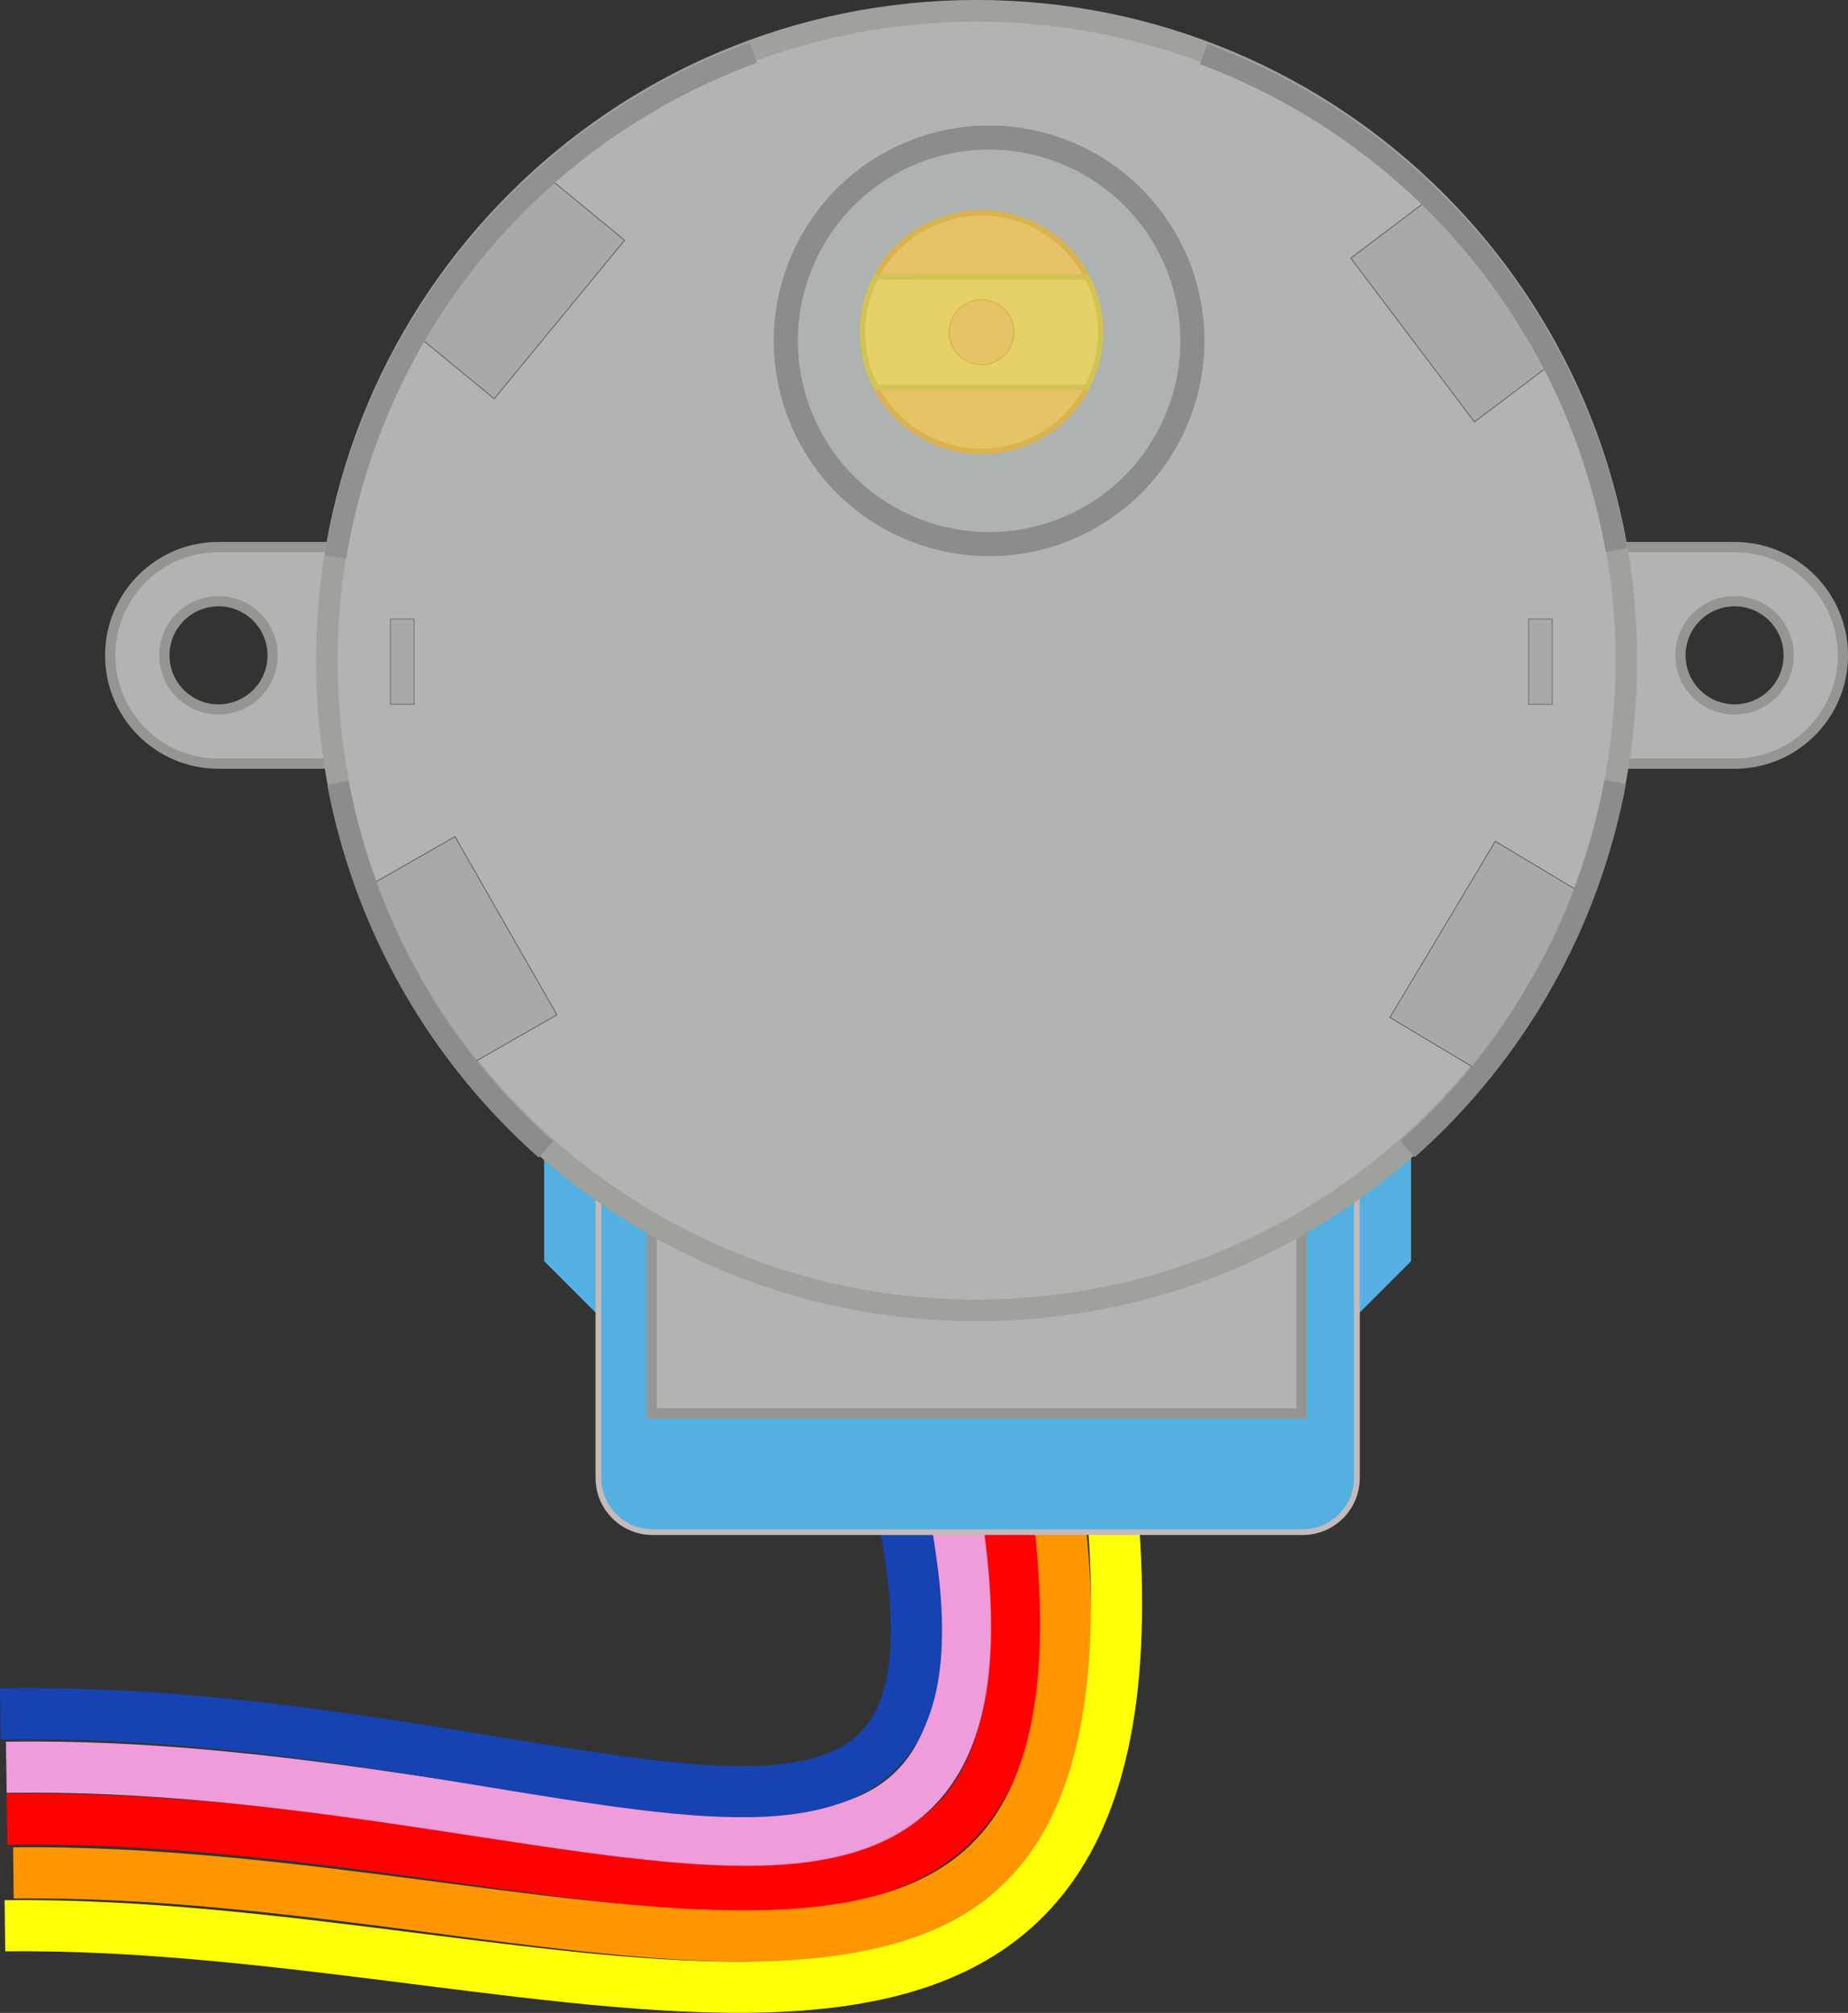 <?xml version="1.0" encoding="UTF-8" standalone="no"?>
<!-- Created with Inkscape (http://www.inkscape.org/) -->

<svg
   xmlns:dc="http://purl.org/dc/elements/1.1/"
   xmlns:cc="http://creativecommons.org/ns#"
   xmlns:rdf="http://www.w3.org/1999/02/22-rdf-syntax-ns#"
   xmlns:svg="http://www.w3.org/2000/svg"
   xmlns="http://www.w3.org/2000/svg"
   xmlns:sodipodi="http://sodipodi.sourceforge.net/DTD/sodipodi-0.dtd"
   xmlns:inkscape="http://www.inkscape.org/namespaces/inkscape"
   width="54.181mm"
   height="59.011mm"
   viewBox="0 0 54.181 59.011"
   version="1.1"
   id="svg4740"
   inkscape:version="0.92.1 r15371"
   sodipodi:docname="stepper-motor-28byj-48.svg">
  <rect x="0" y="0" width="54.181" height="59.011" fill="#333333" stroke="none"/>
  <defs
     id="defs4734">
    <linearGradient
       id="path239176_1_-8"
       y2="-12.427"
       gradientUnits="userSpaceOnUse"
       x1="290.182"
       y1="-12.427"
       gradientTransform="matrix(2,0,0,-2,-678.486,-60.969)"
       x2="292.882">
      <stop
         style="stop-color:#FFFFFF;stop-opacity:0.491"
         offset="0"
         id="stop50-6" />
      <stop
         style="stop-color:#E3C36D;stop-opacity:0.348"
         offset="1"
         id="stop52-2" />
    </linearGradient>
    <linearGradient
       x2="292.882"
       gradientTransform="matrix(2,0,0,-2,-506.521,811.393)"
       y1="-12.427"
       x1="290.182"
       gradientUnits="userSpaceOnUse"
       y2="-12.427"
       id="linearGradient4790">
      <stop
         id="stop4786"
         offset="0"
         style="stop-color:#FFFFFF;stop-opacity:0.491" />
      <stop
         id="stop4788"
         offset="1"
         style="stop-color:#E3C36D;stop-opacity:0.348" />
    </linearGradient>
    <linearGradient
       id="path239176_1_-8-1"
       y2="-12.427"
       gradientUnits="userSpaceOnUse"
       x1="290.182"
       y1="-12.427"
       gradientTransform="matrix(2,0,0,-2,-506.521,6.531)"
       x2="292.882">
      <stop
         style="stop-color:#FFFFFF;stop-opacity:0.491"
         offset="0"
         id="stop50-6-0" />
      <stop
         style="stop-color:#E3C36D;stop-opacity:0.348"
         offset="1"
         id="stop52-2-0" />
    </linearGradient>
  </defs>
  <sodipodi:namedview
     id="base"
     pagecolor="#ffffff"
     bordercolor="#666666"
     borderopacity="1.0"
     inkscape:pageopacity="0.0"
     inkscape:pageshadow="2"
     inkscape:zoom="1.4"
     inkscape:cx="238.0106"
     inkscape:cy="97.730128"
     inkscape:document-units="mm"
     inkscape:current-layer="layer1"
     showgrid="false"
     fit-margin-top="0"
     fit-margin-left="0"
     fit-margin-right="0"
     fit-margin-bottom="0"
     inkscape:window-width="1366"
     inkscape:window-height="705"
     inkscape:window-x="-8"
     inkscape:window-y="-8"
     inkscape:window-maximized="1" />
  <g
     inkscape:label="Layer 1"
     inkscape:groupmode="layer"
     id="layer1"
     transform="translate(320.4,31.106)">
    <g
       id="g5512">
      <path
         sodipodi:nodetypes="cc"
         style="fill:none;stroke:#ff0000;stroke-width:1.5;stroke-miterlimit:4;stroke-dasharray:none;stroke-opacity:1"
         inkscape:connector-curvature="0"
         gorn="0.4.0"
         d="m -320.195,22.228 c 16.845,-0.263 32.004,8.618 29.259,-9.492"
         id="path239280-7" />
      <path
         sodipodi:nodetypes="cc"
         style="fill:none;stroke:#ef9cdb;stroke-width:1.5;stroke-miterlimit:4;stroke-dasharray:none;stroke-opacity:1"
         inkscape:connector-curvature="0"
         gorn="0.4.0"
         d="m -320.215,20.704 c 16.845,-0.263 30.565,8.594 27.756,-7.92"
         id="path239280-7-06" />
      <path
         sodipodi:nodetypes="cc"
         style="fill:none;stroke:#ff9500;stroke-width:1.5;stroke-miterlimit:4;stroke-dasharray:none;stroke-opacity:1"
         inkscape:connector-curvature="0"
         gorn="0.4.0"
         d="m -320.007,23.802 c 16.322,-0.197 32.928,8.618 30.64,-10.604"
         id="path239280-7-9" />
      <path
         sodipodi:nodetypes="cc"
         style="fill:none;stroke:#1642b2;stroke-width:1.5;stroke-miterlimit:4;stroke-dasharray:none;stroke-opacity:1"
         inkscape:connector-curvature="0"
         gorn="0.4.0"
         d="m -320.388,19.136 c 16.845,-0.263 29.548,8.363 26.368,-6.301"
         id="path239280-7-06-3" />
      <path
         sodipodi:nodetypes="cc"
         style="fill:none;stroke:#ffff06;stroke-width:1.5;stroke-miterlimit:4;stroke-dasharray:none;stroke-opacity:1"
         inkscape:connector-curvature="0"
         gorn="0.4.0"
         d="m -320.256,25.351 c 16.322,-0.197 34.236,8.945 32.471,-12.173"
         id="path239280-7-9-6" />
      <g
         transform="matrix(0.353,0,0,0.353,-342.569,-325.904)"
         id="g29">
        <g
           id="g27">
          <g
             id="g239243"
             gorn="0.4.15.0.0">
            <g
               id="g239227"
               gorn="0.4.15.0.0.0">
              <path
                 id="path239219"
                 d="m 112.5,944.362 -4.5,-4.5 v -13.5 h 72 v 13.5 l -4.5,4.5 h -63"
                 gorn="0.4.15.0.0.0.0"
                 inkscape:connector-curvature="0"
                 style="fill:#54b0e0" />
              <path
                 id="rect239136"
                 d="M 117.005,926.362 H 171 c 2.485,0 4.5,2.015 4.5,4.5 v 27 c 0,2.485 -2.015,4.5 -4.5,4.5 h -53.995 c -2.485,0 -4.5,-2.015 -4.5,-4.5 v -27 c 0,-2.485 2.015,-4.5 4.5,-4.5 z"
                 gorn="0.4.15.0.0.0.1"
                 inkscape:connector-curvature="0"
                 style="fill:#54b0e0;stroke:#c4baba;stroke-width:0.481" />
            </g>
          </g>
        </g>
      </g>
      <path
         style="fill:#b3b3b3;stroke:#959691;stroke-width:0.3;stroke-miterlimit:4;stroke-dasharray:none;stroke-opacity:1"
         inkscape:connector-curvature="0"
         gorn="0.4.16"
         d="m -291.769,-30.943 c -9.442,0 -17.277,6.862 -18.785,15.875 h -3.44 c -1.754,0 -3.175,1.422 -3.175,3.175 0,1.754 1.421,3.175 3.175,3.175 h 3.44 c 0.956,5.697 4.441,10.529 9.26,13.317 v 5.733 h 19.05 V 4.599 c 4.82,-2.788 8.304,-7.621 9.26,-13.317 h 3.44 c 1.754,0 3.175,-1.421 3.175,-3.175 0,-1.753 -1.421,-3.175 -3.175,-3.175 h -3.44 c -1.508,-9.014 -9.343,-15.875 -18.785,-15.875 z m -22.225,17.462 c 0.877,0 1.587,0.711 1.587,1.587 0,0.877 -0.711,1.587 -1.587,1.587 -0.877,0 -1.587,-0.711 -1.587,-1.587 0,-0.877 0.711,-1.587 1.587,-1.587 z m 44.45,0 c 0.877,0 1.587,0.711 1.587,1.587 0,0.877 -0.711,1.587 -1.587,1.587 -0.877,0 -1.587,-0.711 -1.587,-1.587 0,-0.877 0.711,-1.587 1.587,-1.587 z"
         id="path238600" />
      <path
         style="fill:none;stroke:#9fa19c;stroke-width:0.635;stroke-opacity:1"
         inkscape:connector-curvature="0"
         gorn="0.4.17"
         d="m -272.719,-11.739 c 0,10.521 -8.529,19.05 -19.05,19.05 -10.521,0 -19.05,-8.529 -19.05,-19.05 0,-10.521 8.529,-19.05 19.05,-19.05 10.521,0 19.05,8.529 19.05,19.05 z"
         id="path239126" />
      <g
         style="fill:#aeb2b0;fill-opacity:1;stroke:#8c8c8c;stroke-width:1.066;stroke-opacity:1"
         transform="matrix(0.6,-0.28,0.28,0.6,-617.022,-493.411)"
         id="g43-7">
        <g
           style="fill:#aeb2b0;fill-opacity:1;stroke:#8c8c8c;stroke-width:1.066;stroke-opacity:1"
           id="g41-6">
          <g
             style="fill:#aeb2b0;fill-opacity:1;stroke:#8c8c8c;stroke-width:1.066;stroke-opacity:1"
             id="g239170-7"
             gorn="0.4.22.0.0">
            <path
               id="path239156-8"
               d="m 153,854.362 c 0,4.971 -4.029,9 -9,9 -4.971,0 -9,-4.03 -9,-9 0,-4.971 4.029,-9 9,-9 4.97,0 9,4.029 9,9 z"
               gorn="0.4.22.0.0.0"
               inkscape:connector-curvature="0"
               style="fill:#aeb2b0;fill-opacity:1;stroke:#8c8c8c;stroke-width:1.066;stroke-opacity:1" />
          </g>
        </g>
      </g>
      <rect
         transform="rotate(-59.12)"
         rx="0"
         ry="0"
         y="-240.663"
         x="-142.432"
         height="3.008"
         width="6.017"
         id="rect4660"
         style="opacity:0.77;fill:#a6a6a6;fill-opacity:1;stroke:#5a5a5a;stroke-width:0.03;stroke-linecap:butt;stroke-miterlimit:4;stroke-dasharray:none;stroke-opacity:1" />
      <path
         style="fill:none;fill-opacity:1;stroke:#8c8c8c;stroke-width:0.635;stroke-opacity:1"
         inkscape:connector-curvature="0"
         gorn="0.4.21"
         d="m -273.042,-8.181 c -0.776,4.165 -2.919,7.952 -6.089,10.762"
         id="path239134" />
      <rect
         transform="rotate(-127.055)"
         rx="0"
         ry="0"
         y="-209.908"
         x="181.971"
         height="3.008"
         width="6.017"
         id="rect4660-4"
         style="opacity:0.77;fill:#a6a6a6;fill-opacity:1;stroke:#5a5a5a;stroke-width:0.03;stroke-linecap:butt;stroke-miterlimit:4;stroke-dasharray:none;stroke-opacity:1" />
      <path
         style="fill:none;stroke:#8c8c8c;stroke-width:0.635;stroke-opacity:1"
         inkscape:connector-curvature="0"
         gorn="0.4.18"
         d="m -285.106,-29.52 c 6.323,2.361 10.925,7.891 12.097,14.538"
         id="path239128" />
      <rect
         transform="rotate(-50.568)"
         rx="0"
         ry="0"
         y="-251.618"
         x="-179.306"
         height="3.008"
         width="6.017"
         id="rect4660-9"
         style="opacity:0.77;fill:#a6a6a6;fill-opacity:1;stroke:#5a5a5a;stroke-width:0.03;stroke-linecap:butt;stroke-miterlimit:4;stroke-dasharray:none;stroke-opacity:1" />
      <path
         style="fill:none;stroke:#919191;stroke-width:0.635;stroke-opacity:0.996"
         inkscape:connector-curvature="0"
         gorn="0.4.19"
         d="m -310.565,-14.777 c 1.119,-6.775 5.798,-12.424 12.246,-14.786"
         id="path239130" />
      <rect
         transform="rotate(-119.766)"
         rx="0"
         ry="0"
         y="-266.288"
         x="152.136"
         height="3.008"
         width="6.017"
         id="rect4660-0"
         style="opacity:0.77;fill:#a6a6a6;fill-opacity:1;stroke:#5a5a5a;stroke-width:0.03;stroke-linecap:butt;stroke-miterlimit:4;stroke-dasharray:none;stroke-opacity:1" />
      <path
         style="fill:none;stroke:#8c8c8c;stroke-width:0.635;stroke-opacity:1"
         inkscape:connector-curvature="0"
         gorn="0.4.20"
         d="m -304.393,2.594 c -3.172,-2.806 -5.318,-6.59 -6.1,-10.752"
         id="path239132" />
      <rect
         y="-12.957"
         x="-308.953"
         height="2.497"
         width="0.694"
         id="rect4747"
         style="opacity:0.77;fill:#a6a6a6;fill-opacity:1;stroke:#6b6b6b;stroke-width:0.03;stroke-linecap:butt;stroke-miterlimit:4;stroke-dasharray:none;stroke-opacity:1" />
      <rect
         y="-12.957"
         x="-275.582"
         height="2.497"
         width="0.694"
         id="rect4747-4"
         style="opacity:0.77;fill:#a6a6a6;fill-opacity:1;stroke:#6b6b6b;stroke-width:0.03;stroke-linecap:butt;stroke-miterlimit:4;stroke-dasharray:none;stroke-opacity:1" />
      <path
         style="fill:#e5c467;stroke:#dbb34e;stroke-width:0.159;stroke-linecap:square;stroke-linejoin:round;stroke-opacity:1"
         inkscape:connector-curvature="0"
         gorn="0.4.23.0.0.0"
         d="m -288.458,-22.844 c 0.817,1.747 0.063,3.826 -1.684,4.643 -1.747,0.817 -3.826,0.063 -4.643,-1.684 -0.001,-0.003 -0.002,-0.005 -0.003,-0.007 -0.817,-1.747 -0.063,-3.826 1.684,-4.643 1.747,-0.817 3.826,-0.063 4.643,1.684 0.001,0.003 0.002,0.005 0.003,0.007 z"
         id="path239162" />
      <path
         inkscape:connector-curvature="0"
         id="path239162-4"
         d="m -294.717,-22.987 c -0.486,0.932 -0.551,2.07 -0.071,3.095 10e-4,0.003 0.002,0.004 0.003,0.007 0.022,0.047 0.049,0.09 0.072,0.136 h 6.184 c 0.486,-0.932 0.551,-2.07 0.071,-3.095 -0.001,-0.003 -0.002,-0.005 -0.004,-0.007 -0.022,-0.047 -0.048,-0.09 -0.072,-0.135 z"
         style="fill:#e5d167;fill-opacity:1;stroke:#d1c355;stroke-width:0.159;stroke-linecap:square;stroke-linejoin:round;stroke-opacity:1" />
      <path
         inkscape:connector-curvature="0"
         style="fill:#e5c467;fill-opacity:1;stroke:#dbb34e;stroke-width:0.032;stroke-linecap:round;stroke-linejoin:round;stroke-opacity:1"
         gorn="0.4.23.0.0.4"
         d="m -290.671,-21.368 c 10e-4,0.526 -0.425,0.953 -0.951,0.954 -0.526,7.14e-4 -0.953,-0.425 -0.954,-0.951 0,-7.14e-4 0,-0.002 0,-0.003 -7.9e-4,-0.526 0.425,-0.953 0.951,-0.954 0.526,-7.14e-4 0.953,0.425 0.954,0.951 -2.6e-4,0.001 -2.6e-4,0.002 -2.6e-4,0.003 z"
         id="path239176" />
    </g>
  </g>
</svg>
